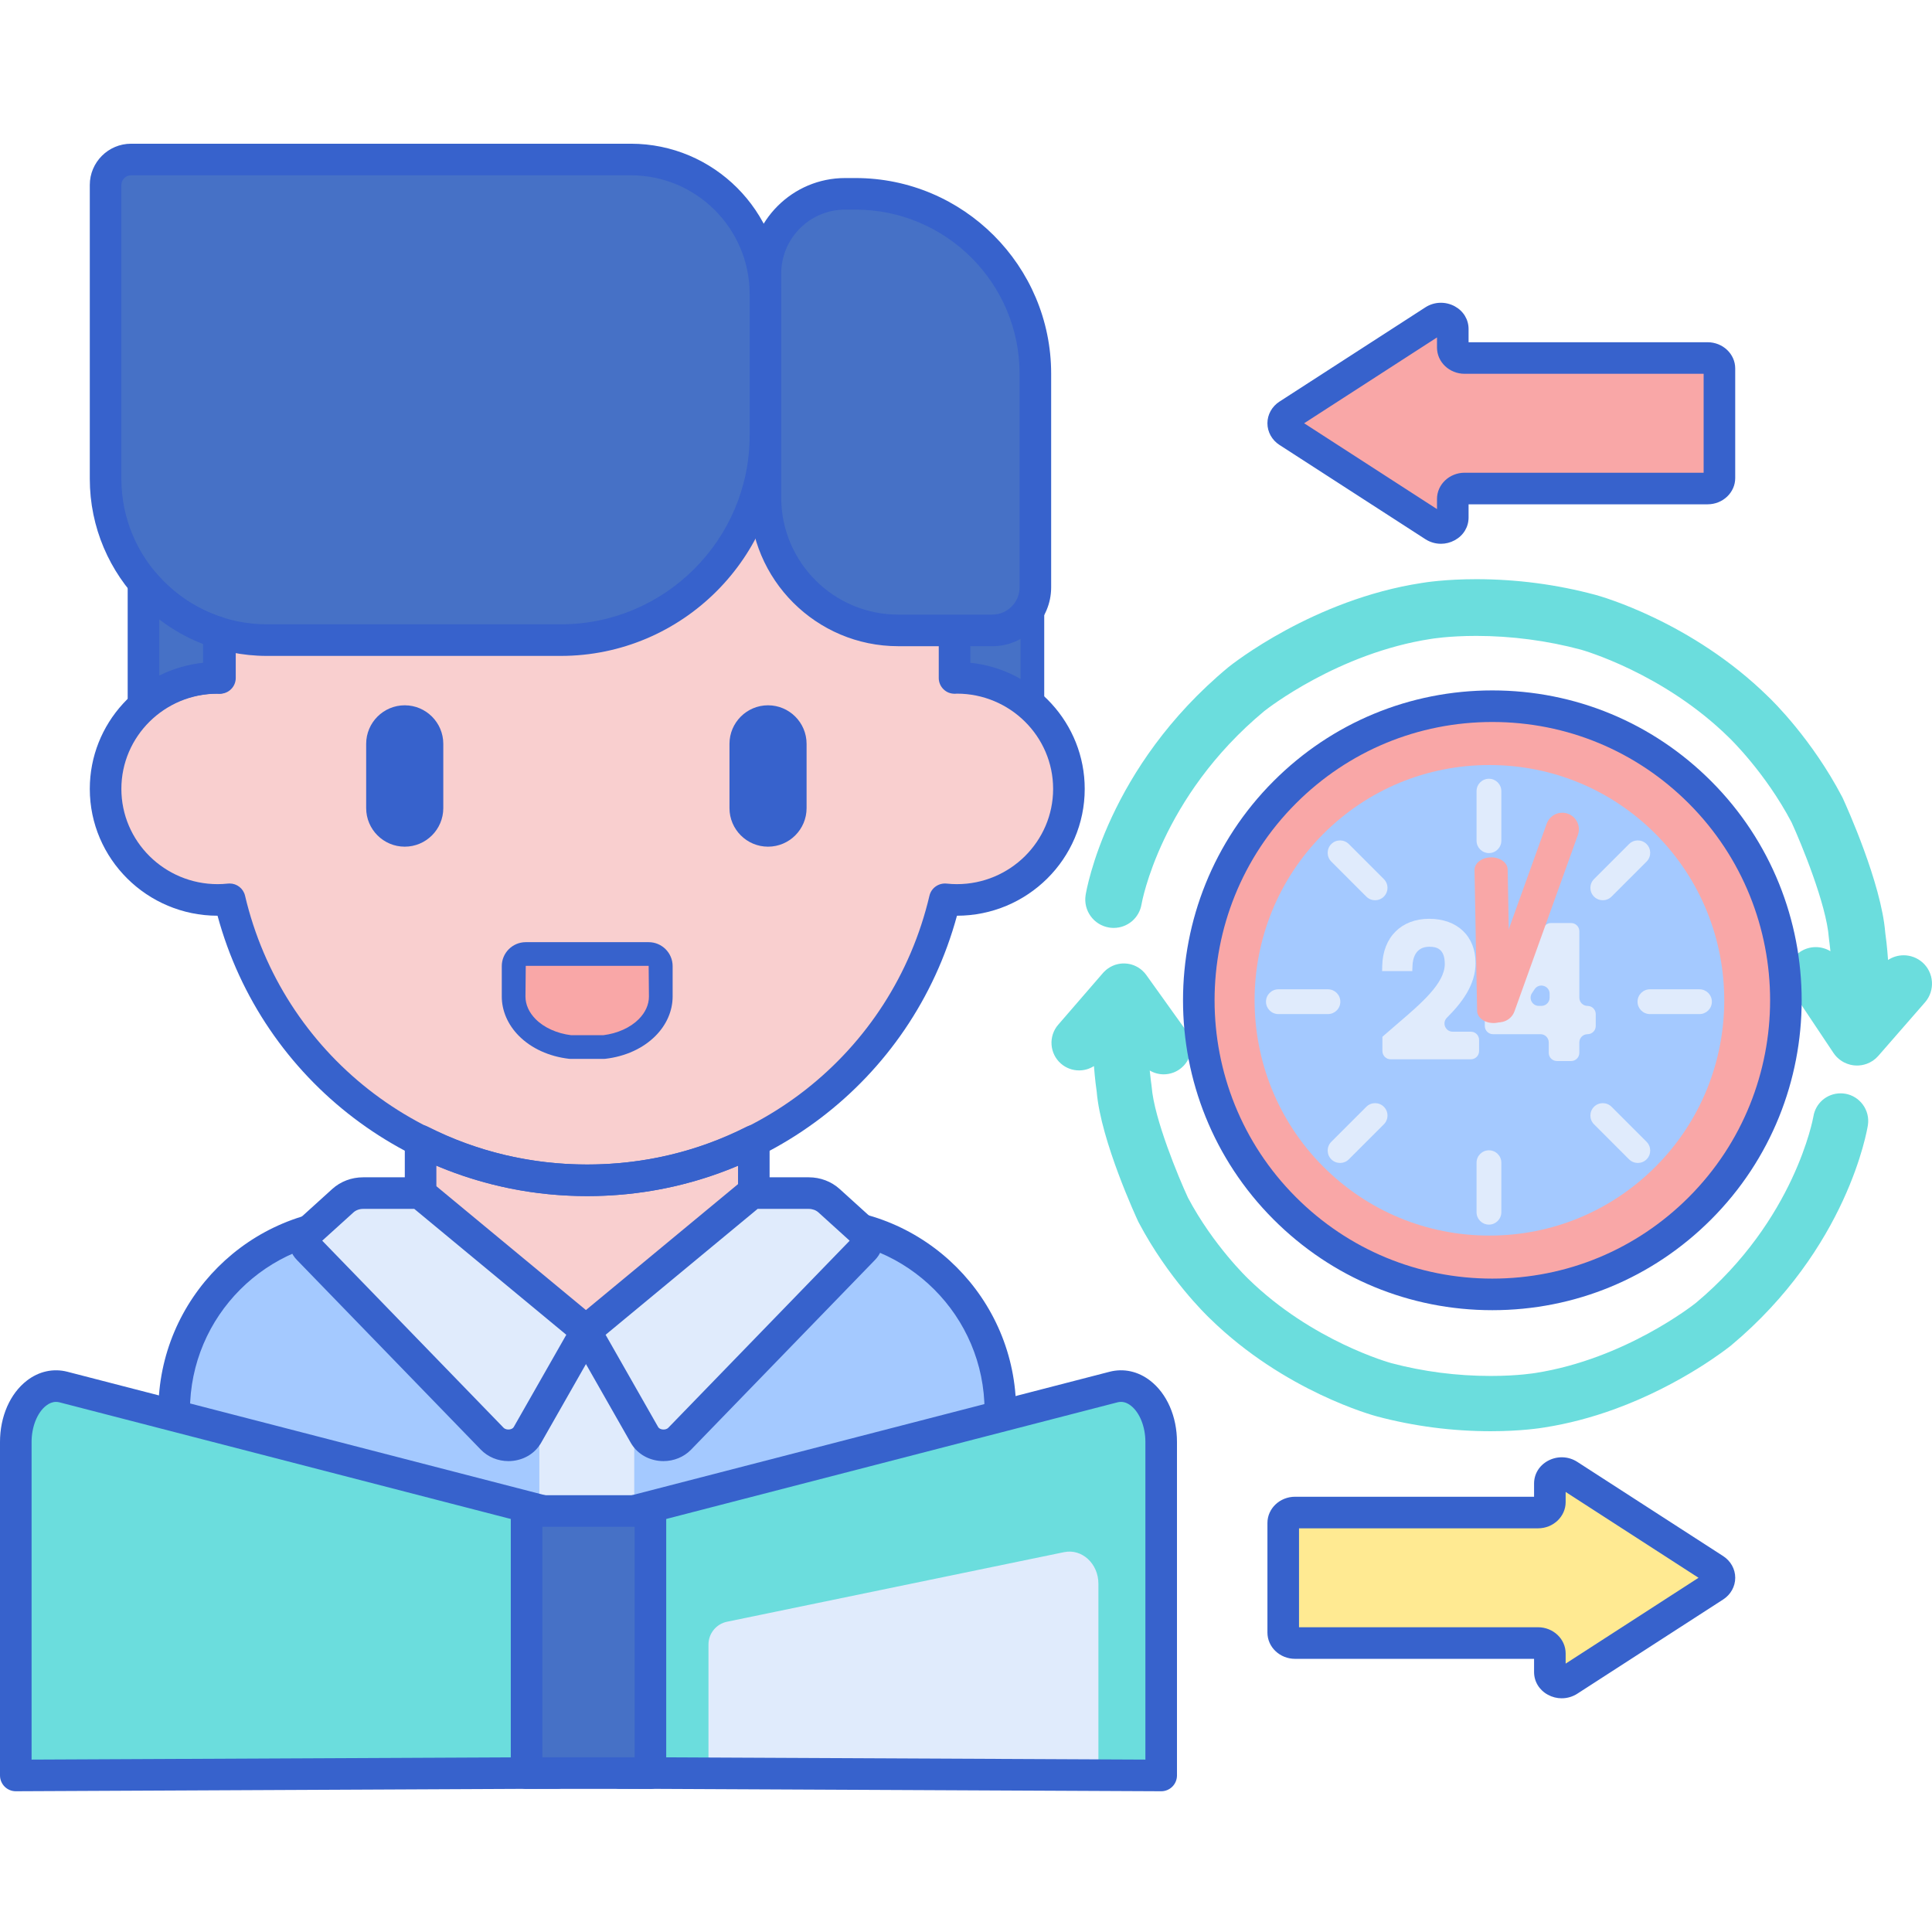 <svg height="489pt" viewBox="0 -36 489.408 489" width="489pt" xmlns="http://www.w3.org/2000/svg"><path d="m434.336 361.344-36.953-23.871c-1.984-1.277-4.777-.031-4.777 2.133v4.699c0 1.461-1.344 2.645-3.004 2.645h-61.539c-1.66 0-3.004 1.184-3.004 2.645v27.766c0 1.461 1.344 2.645 3.004 2.645h61.539c1.66 0 3.004 1.184 3.004 2.645v4.699c0 2.164 2.793 3.414 4.777 2.129l36.953-23.867c1.633-1.059 1.633-3.211 0-4.266zm0 0" fill="#ffea92"/><path d="m326.289 73.148 36.949 23.871c1.984 1.281 4.781.035 4.781-2.133v-4.695c0-1.461 1.344-2.645 3-2.645h61.539c1.66 0 3.004-1.184 3.004-2.645v-27.77c0-1.457-1.344-2.645-3.004-2.645h-61.539c-1.656 0-3-1.184-3-2.641v-4.699c0-2.168-2.797-3.414-4.781-2.133l-36.949 23.871c-1.637 1.055-1.637 3.207 0 4.262zm0 0" fill="#f9a7a7"/><path d="m467.359 240.844c-.375-.059-.742-.086-1.105-.086-3.449 0-6.348 2.473-6.891 5.875-.047.258-4.648 26.195-29.746 47.195-.73.578-18.055 14.227-40.609 17.758-.047.008-4.398.762-11.391.762-8.574 0-17.047-1.094-25.184-3.25-.199-.055-20.043-5.504-36.254-21.375-.086-.082-8.816-8.41-15.25-20.531-2.344-5.066-8.566-19.984-9.195-28.086-.012-.172-.031-.344-.059-.516-.059-.402-.242-1.719-.43-3.613 1.059.621 2.281.965 3.539.965.816 0 1.617-.145 2.391-.422.598-.223 1.16-.516 1.672-.887 3.133-2.246 3.855-6.621 1.613-9.758l-10.09-14.098c-.125-.172-.254-.34-.395-.5l-.125-.137-.5-.5-.508-.414-.512-.348-.371-.207c-.133-.07-.262-.133-.418-.207l-.359-.152-.633-.207-.23-.059-.582-.113-.594-.062-.652-.016s-.375.02-.457.031c-.16.012-.316.035-.43.055l-.379.066-.562.148-.309.102-.555.223s-.344.168-.602.309c-.188.109-.371.227-.641.422-.137.098-.273.211-.406.32l-.48.453-.262.281-11.348 13.113c-2.523 2.914-2.203 7.34.707 9.863 1.273 1.105 2.898 1.711 4.582 1.711 1.348 0 2.652-.391 3.766-1.102.254 3.309.586 5.738.703 6.523 1.035 12.418 10.109 31.992 10.496 32.828l.156.309c7.406 14.016 17.023 23.34 18.074 24.336 18.824 18.406 41.375 24.52 42.324 24.77 9.352 2.48 19.031 3.734 28.758 3.734 7.773 0 12.859-.824 13.762-.98 5.797-.914 11.723-2.465 17.625-4.613 17.141-6.238 28.91-15.66 29.492-16.129 29.477-24.637 34.465-54.539 34.664-55.809.586-3.785-2.02-7.371-5.812-7.977zm0 0" fill="#6bdddd"/><path d="m486.957 207.562c-1.309-1.145-2.988-1.777-4.723-1.777-1.422 0-2.797.422-3.957 1.191-.25-3.504-.59-6.078-.711-6.906-1-12.531-9.758-31.91-10.766-34.098l-.152-.305c-7.621-14.562-17.559-24.273-18.645-25.309-19.406-19.125-42.805-25.594-43.793-25.859-9.84-2.645-20.016-3.984-30.242-3.984-7.828 0-12.938.809-13.848.965-27.387 4.195-47.992 20.555-48.941 21.32-30.672 25.434-35.961 56.422-36.172 57.73-.625 3.906 2.043 7.598 5.949 8.23.387.062.77.094 1.145.094 3.539 0 6.516-2.543 7.074-6.035.043-.266 4.785-27.062 31.09-48.895.754-.598 18.77-14.699 42.258-18.285.043-.008 4.43-.758 11.449-.758 8.867 0 18.039 1.207 26.516 3.488.211.059 20.848 5.836 37.582 22.348.09.086 9.117 8.754 15.766 21.398 2.418 5.262 8.816 20.77 9.438 29.18.012.184.031.371.062.566 0 .02.16 1.109.344 2.895-1.105-.668-2.387-1.039-3.723-1.039-1.418 0-2.797.418-3.977 1.211-3.285 2.199-4.172 6.668-1.973 9.957l10.461 15.668.398.535s.348.395.395.441l.168.16.461.414.465.348.453.285c.082.051.348.195.348.195s.523.238.668.293l.215.078c.152.055.68.207.68.207.18.043.363.078.617.121.227.039.453.062.852.074l.25.008.453-.016c.168-.012.668-.074.668-.074.184-.027.375-.07.625-.133.227-.055.453-.125.676-.203.281-.102.559-.227.773-.336 0 0 .602-.34.691-.395l.223-.148.043-.043c.18-.129.352-.258.508-.395l.188-.172c.152-.145.305-.289.367-.371l.105-.102 11.895-13.637c2.586-2.984 2.281-7.527-.695-10.129zm0 0" fill="#6bdddd"/><path d="m378.035 291.688c-19.871 0-38.551-7.746-52.598-21.816-29.012-29.051-29.012-76.316 0-105.367 14.051-14.066 32.73-21.816 52.598-21.816 19.867 0 38.551 7.75 52.602 21.816 29.012 29.051 29.012 76.316 0 105.367-14.051 14.07-32.734 21.816-52.602 21.816zm0 0" fill="#f9a7a7"/><path d="m377.297 276.789c-15.898 0-30.84-6.199-42.082-17.453-23.207-23.238-23.207-61.055 0-84.297 11.242-11.254 26.184-17.449 42.082-17.449 15.895 0 30.836 6.195 42.078 17.449 23.211 23.242 23.211 61.055 0 84.297-11.242 11.254-26.184 17.453-42.078 17.453zm0 0" fill="#a4c9ff"/><g fill="#e0ebfc"><path d="m377.176 179.895c-1.734 0-3.141-1.406-3.141-3.137v-12.551c0-1.734 1.406-3.141 3.141-3.141 1.73 0 3.137 1.406 3.137 3.141v12.551c-.004 1.73-1.406 3.137-3.137 3.137zm0 0"/><path d="m377.176 274.012c-1.734 0-3.141-1.402-3.141-3.137v-12.551c0-1.73 1.406-3.137 3.141-3.137 1.73 0 3.137 1.402 3.137 3.137v12.551c-.004 1.734-1.406 3.137-3.137 3.137zm0 0"/><path d="m430.508 220.68h-12.551c-1.734 0-3.141-1.402-3.141-3.137s1.406-3.141 3.141-3.141h12.551c1.73 0 3.137 1.406 3.137 3.141s-1.406 3.137-3.137 3.137zm0 0"/><path d="m414.887 258.391c-.801 0-1.605-.305-2.219-.918l-8.875-8.875c-1.227-1.223-1.227-3.211 0-4.438 1.227-1.223 3.215-1.223 4.438 0l8.875 8.875c1.223 1.227 1.223 3.215 0 4.438-.613.613-1.418.918-2.219.918zm0 0"/><path d="m348.336 191.84c-.805 0-1.609-.305-2.219-.918l-8.875-8.875c-1.227-1.227-1.227-3.211 0-4.438 1.223-1.227 3.211-1.227 4.438 0l8.871 8.875c1.227 1.223 1.227 3.211 0 4.438-.609.613-1.414.918-2.215.918zm0 0"/><path d="m339.461 258.391c-.801 0-1.605-.305-2.219-.918-1.223-1.223-1.223-3.211 0-4.438l8.875-8.875c1.227-1.223 3.211-1.223 4.438 0 1.227 1.227 1.227 3.215 0 4.438l-8.875 8.875c-.613.613-1.414.918-2.219.918zm0 0"/><path d="m406.012 191.84c-.801 0-1.605-.305-2.219-.918-1.227-1.227-1.227-3.215 0-4.438l8.875-8.875c1.227-1.227 3.211-1.227 4.438 0 1.223 1.227 1.223 3.211 0 4.438l-8.875 8.875c-.613.613-1.418.918-2.219.918zm0 0"/><path d="m336.387 220.68h-12.547c-1.734 0-3.141-1.402-3.141-3.137s1.406-3.141 3.141-3.141h12.547c1.734 0 3.141 1.406 3.141 3.141s-1.406 3.137-3.141 3.137zm0 0"/><path d="m372.598 225.141h-4.605c-1.855 0-2.777-2.238-1.465-3.543 3.855-3.84 7.258-8.371 7.258-13.84 0-6.812-4.613-11.215-11.754-11.215-7.039 0-11.703 4.648-11.887 11.848l-.031 1.406h7.645l.047-1.32c.066-1.812.715-4.855 4.27-4.855 1.824 0 3.914.496 3.914 4.359 0 4.887-5.887 9.926-12.121 15.262-1.062.914-2.141 1.836-3.215 2.777l-.465.41v3.621c0 1.152.934 2.082 2.082 2.082h20.328c1.148 0 2.078-.93 2.078-2.082v-2.828c0-1.152-.93-2.082-2.078-2.082zm0 0"/><path d="m402.152 218.609c-1.148 0-2.078-.93-2.078-2.082v-16.828c0-1.152-.934-2.082-2.082-2.082h-5.09c-.68 0-1.316.332-1.707.891l-14.699 21.086c-.242.348-.371.762-.371 1.188v2.914c0 1.148.93 2.078 2.078 2.078h12.039c1.152 0 2.082.93 2.082 2.082v2.641c0 1.148.934 2.078 2.078 2.078h3.59c1.148 0 2.078-.93 2.078-2.078v-2.641c0-1.152.934-2.082 2.082-2.082 1.148 0 2.078-.93 2.078-2.078v-3.008c.004-1.148-.926-2.078-2.078-2.078zm-9.605-2.082c0 1.148-.934 2.078-2.082 2.078h-.656c-1.66 0-2.652-1.852-1.73-3.234l.656-.984c1.145-1.711 3.812-.902 3.812 1.156zm0 0"/></g><path d="m378.273 222.508c-2.184-.785-3.316-3.191-2.535-5.375l16.066-44.676c.785-2.184 3.191-3.316 5.375-2.531 2.184.781 3.316 3.188 2.531 5.371l-16.066 44.68c-.785 2.184-3.191 3.316-5.371 2.531zm0 0" fill="#f9a7a7"/><path d="m378.434 222.945c-2.32.039-4.227-1.336-4.258-3.078l-.656-35.656c-.035-1.742 1.82-3.188 4.141-3.23 2.32-.043 4.227 1.332 4.258 3.074l.656 35.656c.035 1.742-1.82 3.188-4.141 3.234zm0 0" fill="#f9a7a7"/><path d="m378.035 295.688c-20.938 0-40.625-8.164-55.43-22.988-30.57-30.609-30.57-80.414 0-111.023 14.805-14.824 34.492-22.988 55.43-22.988s40.621 8.164 55.43 22.988c30.57 30.609 30.57 80.414 0 111.023-14.809 14.824-34.492 22.988-55.43 22.988zm0-149c-18.801 0-36.477 7.332-49.77 20.641-27.457 27.492-27.457 72.223 0 99.715 13.293 13.312 30.969 20.645 49.77 20.645 18.797 0 36.473-7.332 49.77-20.645 27.457-27.492 27.457-72.223 0-99.715-13.297-13.309-30.973-20.641-49.77-20.641zm0 0" fill="#3762cc"/><path d="m395.613 394.004c-1.203 0-2.406-.297-3.504-.895-2.195-1.199-3.504-3.348-3.504-5.762v-3.34h-60.543c-3.859 0-7-2.98-7-6.645v-27.77c0-3.664 3.141-6.645 7-6.645h60.543v-3.344c0-2.41 1.309-4.562 3.508-5.758 2.352-1.277 5.203-1.18 7.441.27l36.953 23.867c1.914 1.238 3.055 3.293 3.055 5.492 0 2.203-1.141 4.258-3.055 5.496l-36.953 23.871c-1.195.77-2.566 1.16-3.941 1.16zm-66.551-18h60.543c3.859 0 7 2.98 7 6.645v2.57l33.66-21.746-33.66-21.742v2.57c0 3.664-3.141 6.645-7 6.645h-60.543zm103.098-11.301h.023zm0 0" fill="#3762cc"/><path d="m365.008 101.543c-1.375 0-2.746-.391-3.941-1.164l-36.949-23.871v.004c-1.914-1.238-3.059-3.293-3.059-5.496s1.145-4.258 3.059-5.492l36.949-23.871c2.238-1.449 5.09-1.543 7.445-.27 2.195 1.195 3.504 3.348 3.504 5.762v3.344h60.543c3.863 0 7 2.98 7 6.645v27.766c0 3.664-3.137 6.645-7 6.645h-60.543v3.344c0 2.41-1.309 4.562-3.504 5.758-1.102.602-2.305.898-3.504.898zm.402-7.883h.023zm-35.051-22.645 33.656 21.746v-2.57c0-3.664 3.141-6.645 7.004-6.645h60.539v-25.059h-60.539c-3.863 0-7.004-2.977-7.004-6.641v-2.57zm0 0" fill="#3762cc"/><path d="m251.367 123.488h-9.645c.047 1.105.078 2.219.078 3.336v8.711c.199-.004.391-.027.59-.027 7.379 0 14.078 2.812 19.129 7.387v-26.34c-1.59 4.055-5.531 6.934-10.152 6.934zm0 0" fill="#4671c6"/><path d="m205.949 273.703h-15.078c-.031-.004-.066-.008-.098-.008l-.008.008h-99.195c-26.203 0-47.449 21.242-47.449 47.449v43.078h209.281v-43.078c-.004-26.203-21.246-47.449-47.453-47.449zm0 0" fill="#a4c9ff"/><path d="m148.762 262.785c-15.203 0-29.551-3.617-42.219-10.027v19.172c0 .668.098 1.324.234 1.969.004 0 .008 0 .012-.004.141.648.344 1.273.609 1.875.035.078.066.156.105.234.113.246.242.484.379.719.137.23.281.449.438.668.082.117.156.242.246.352l5.996 7.625c5.973 7.594 14.254 13.094 23.629 15.285 1.258.297 2.562.551 3.91.754 15.223 2.281 30.449-4.199 39.914-16.41l8.742-11.277c.121-.605.199-1.219.199-1.84v-19.105c-12.664 6.398-27.004 10.012-42.195 10.012zm0 0" fill="#f9cfcf"/><path d="m242.391 135.508c-.199 0-.391.027-.59.031v-8.715c0-50.922-41.656-92.199-93.039-92.199-51.387 0-93.043 41.277-93.043 92.199v8.715c-.199-.004-.391-.031-.59-.031-15.676 0-28.387 12.594-28.387 28.129 0 15.539 12.711 28.133 28.387 28.133 1.031 0 2.047-.062 3.047-.168 9.602 40.789 46.5 71.188 90.586 71.188 44.086 0 80.98-30.398 90.582-71.188 1.004.105 2.016.168 3.047.168 15.676 0 28.387-12.594 28.387-28.133 0-15.535-12.711-28.129-28.387-28.129zm0 0" fill="#f9cfcf"/><path d="m102.527 178.273c-5.387 0-9.77-4.383-9.77-9.766v-16.281c0-5.383 4.383-9.766 9.77-9.766 5.383 0 9.766 4.383 9.766 9.766v16.281c0 5.383-4.383 9.766-9.766 9.766zm0 0" fill="#3762cc"/><path d="m194.555 178.273c-5.383 0-9.766-4.383-9.766-9.766v-16.281c0-5.383 4.383-9.766 9.766-9.766 5.387 0 9.766 4.383 9.766 9.766v16.281c0 5.383-4.379 9.766-9.766 9.766zm0 0" fill="#3762cc"/><path d="m148.762 266.785c-44.203 0-82.242-29.035-93.656-71.02-17.844-.012-32.359-14.422-32.359-32.129 0-16.574 12.711-30.258 28.973-31.953v-4.859c0-53.047 43.535-96.203 97.043-96.203 53.508 0 97.039 43.156 97.039 96.203v4.859c16.262 1.695 28.977 15.379 28.977 31.953 0 17.711-14.516 32.117-32.363 32.129-11.414 41.988-49.453 71.02-93.652 71.02zm-90.582-79.184c1.836 0 3.461 1.262 3.891 3.082 9.438 40.098 45.086 68.102 86.691 68.102 41.602 0 77.25-28.004 86.688-68.102.461-1.961 2.332-3.246 4.312-3.062.922.098 1.781.145 2.625.145 13.449 0 24.387-10.824 24.387-24.129 0-13.289-10.918-24.109-24.348-24.129-.238.016-.391.027-.547.031-1.164-.008-2.113-.391-2.879-1.145-.77-.754-1.199-1.781-1.199-2.855v-8.711c0-48.633-39.945-88.203-89.043-88.203-49.098 0-89.039 39.566-89.039 88.199v8.711c0 1.074-.43 2.105-1.199 2.855-.766.754-1.734 1.145-2.879 1.145-.16-.004-.316-.012-.469-.023-.004 0-.008 0-.012 0-13.477 0-24.414 10.824-24.414 24.125 0 13.305 10.941 24.129 24.387 24.129.836 0 1.719-.047 2.625-.145.141-.012.281-.02.422-.02zm0 0" fill="#3762cc"/><path d="m251.367 123.488h-23.84c-18.574 0-33.633-15.059-33.633-33.633v-56.781c0-11.141 9.035-20.176 20.18-20.176h2.641c25.164 0 45.562 20.398 45.562 45.559v54.121c0 6.027-4.887 10.91-10.91 10.91zm0 0" fill="#4671c6"/><path d="m251.367 127.488h-23.84c-20.75 0-37.629-16.879-37.629-37.629v-56.781c0-13.332 10.844-24.18 24.176-24.18h2.641c27.328 0 49.562 22.234 49.562 49.559v54.121c0 8.223-6.688 14.91-14.91 14.91zm-37.293-110.59c-8.918 0-16.176 7.258-16.176 16.18v56.781c0 16.336 13.293 29.629 29.629 29.629h23.84c3.809 0 6.91-3.102 6.91-6.91v-54.121c0-22.914-18.645-41.559-41.562-41.559zm0 0" fill="#3762cc"/><path d="m253.402 368.23h-209.281c-2.207 0-4-1.789-4-4v-43.078c0-28.371 23.082-51.449 51.449-51.449h10.973v-16.945c0-1.387.719-2.68 1.902-3.406 1.184-.727 2.66-.793 3.902-.164 12.59 6.371 26.188 9.598 40.414 9.598 14.219 0 27.809-3.223 40.387-9.586 1.238-.625 2.719-.562 3.902.164 1.184.727 1.902 2.02 1.902 3.406v16.934h10.996c28.371 0 51.449 23.078 51.449 51.449v43.078c.004 2.211-1.789 4-3.996 4zm-205.281-8h201.281v-39.078c0-23.957-19.492-43.449-43.453-43.449h-15.078c-.031 0-.066 0-.102 0-1.199 0-2.336-.535-3.094-1.461-.762-.922-1.074-2.133-.844-3.309.082-.418.125-.766.125-1.055v-12.832c-12.051 5.141-24.871 7.742-38.195 7.742-13.332 0-26.16-2.605-38.219-7.754v12.898c0 .289.07.676.133.98.234 1.176-.066 2.395-.828 3.32-.758.934-1.895 1.469-3.094 1.469h-15.184c-23.957 0-43.449 19.492-43.449 43.449zm0 0" fill="#3762cc"/><path d="m106.383 266.027h-14.383c-1.934 0-3.789.691-5.145 1.922l-8.633 7.82c-1.328 1.203-1.398 3.113-.16 4.391l46.625 48.09c2.52 2.598 7.184 2.09 8.93-.977l14.973-26.297zm0 0" fill="#e0ebfc"/><path d="m190.477 266.027h14.383c1.934 0 3.789.691 5.148 1.922l8.629 7.82c1.328 1.203 1.398 3.113.16 4.391l-46.621 48.09c-2.523 2.598-7.188 2.09-8.934-.977l-14.973-26.297zm0 0" fill="#e0ebfc"/><path d="m142.051 125.949h-74.438c-22.57 0-40.867-18.301-40.867-40.871v-74.418c0-3.566 2.891-6.457 6.461-6.457h126.602c18.824 0 34.086 15.262 34.086 34.086v35.812c0 28.633-23.211 51.848-51.844 51.848zm0 0" fill="#4671c6"/><path d="m142.051 129.949h-74.438c-24.738 0-44.867-20.129-44.867-44.871v-74.418c0-5.766 4.691-10.457 10.457-10.457h126.605c21 0 38.086 17.086 38.086 38.086v35.816c0 30.789-25.051 55.844-55.844 55.844zm-108.844-121.746c-1.355 0-2.461 1.102-2.461 2.457v74.418c0 20.328 16.543 36.871 36.871 36.871h74.438c26.379 0 47.844-21.465 47.844-47.848v-35.812c0-16.59-13.496-30.086-30.086-30.086zm0 0" fill="#3762cc"/><path d="m156.656 349.934h-16.023c-2.211 0-4.008-1.793-4.008-4.004v-44.07h24.039v44.07c0 2.211-1.793 4.004-4.008 4.004zm0 0" fill="#e0ebfc"/><path d="m128.781 333.918c-2.637 0-5.172-1.035-6.969-2.887l-46.621-48.086c-1.355-1.398-2.07-3.223-2.008-5.129.062-1.914.898-3.695 2.355-5.012l8.629-7.82c2.105-1.906 4.887-2.957 7.832-2.957h14.379c.934 0 1.836.324 2.551.922l42.207 34.949c1.496 1.238 1.887 3.375.926 5.059l-14.973 26.297c-1.445 2.531-4.012 4.203-7.043 4.586-.422.055-.844.078-1.266.078zm-47.156-55.832 45.93 47.375c.402.414 1.035.5 1.488.441.504-.062.914-.289 1.094-.609l13.316-23.375-38.512-31.891h-12.941c-.941 0-1.84.324-2.457.887zm0 0" fill="#3762cc"/><path d="m168.078 333.918c-.418 0-.844-.027-1.266-.078-3.035-.387-5.602-2.059-7.043-4.59l-14.973-26.297c-.961-1.688-.57-3.82.926-5.059l42.207-34.949c.715-.594 1.621-.918 2.551-.918h14.383c2.945 0 5.727 1.051 7.832 2.961l8.629 7.816c1.457 1.316 2.293 3.102 2.355 5.016.059 1.906-.652 3.727-2.016 5.125l-46.617 48.086c-1.797 1.852-4.332 2.887-6.969 2.887zm-14.668-32 13.312 23.375c.18.316.59.547 1.098.609.453.062 1.082-.023 1.48-.438l45.934-47.375-7.914-7.172c-.625-.566-1.52-.891-2.457-.891h-12.941zm0 0" fill="#3762cc"/><path d="m164.316 205.465h-31.137c-1.699 0-3.074 1.375-3.074 3.074v7.684c0 2.84 1.215 5.598 3.453 7.859 2.684 2.707 6.629 4.453 10.941 4.949h8.492c4.316-.492 8.258-2.242 10.941-4.949 2.242-2.258 3.453-5.02 3.453-7.859v-7.684c.004-1.699-1.371-3.074-3.07-3.074zm0 0" fill="#f9a7a7"/><path d="m152.996 232.031h-8.492c-.117 0-.227-.008-.344-.02-5.062-.582-9.582-2.648-12.723-5.816-2.793-2.812-4.328-6.355-4.328-9.973v-7.688c0-3.348 2.727-6.07 6.074-6.07h31.133c3.348 0 6.074 2.723 6.074 6.07v7.688c0 3.621-1.535 7.16-4.324 9.969-3.141 3.172-7.664 5.238-12.727 5.82-.117.012-.23.02-.344.02zm-8.316-6h8.137c3.598-.445 6.867-1.922 8.988-4.062 1.691-1.703 2.582-3.691 2.582-5.746l-.07-7.758h-31.133l-.074 7.758c0 2.055.895 4.043 2.582 5.746 2.125 2.141 5.395 3.617 8.988 4.062zm0 0" fill="#3762cc"/><path d="m141.234 347.508v65.395l-137.23.648v-84.477c0-8.855 5.793-15.539 12.07-13.918zm0 0" fill="#6bdddd"/><path d="m156.918 347.508v65.395l137.23.648v-84.477c0-8.855-5.793-15.539-12.07-13.918zm0 0" fill="#6bdddd"/><path d="m179.469 380.371v32.809l98.777.371v-48.566c0-5.094-4.172-8.934-8.688-8.004l-85.398 17.629c-2.73.566-4.691 2.973-4.691 5.762zm0 0" fill="#e0ebfc"/><path d="m294.148 417.551c-.004 0-.012 0-.02 0l-137.23-.645c-2.203-.012-3.98-1.797-3.98-4v-65.398c0-1.824 1.234-3.414 3-3.875l125.16-32.348c3.562-.918 7.215-.117 10.281 2.254 4.254 3.293 6.789 9.102 6.789 15.535v84.477c0 1.062-.422 2.082-1.176 2.836-.75.746-1.766 1.164-2.824 1.164zm-133.234-8.625 129.234.605v-80.457c0-3.859-1.449-7.473-3.691-9.207-1.094-.848-2.227-1.133-3.379-.836l-122.164 31.574zm0 0" fill="#3762cc"/><path d="m4 417.551c-1.055 0-2.07-.418-2.82-1.164-.754-.754-1.18-1.773-1.18-2.836v-84.477c0-6.434 2.539-12.238 6.793-15.535 3.062-2.371 6.719-3.168 10.277-2.254l125.164 32.348c1.762.461 2.996 2.051 2.996 3.875v65.398c0 2.203-1.777 3.988-3.977 4l-137.234.645c-.008 0-.012 0-.02 0zm10.191-98.633c-.848 0-1.684.316-2.5.949-2.242 1.734-3.691 5.352-3.691 9.207v80.457l129.23-.605v-58.32l-122.16-31.574c-.293-.078-.586-.113-.879-.113zm0 0" fill="#3762cc"/><path d="m133.391 346.555h31.371v66.398h-31.371zm0 0" fill="#4671c6"/><path d="m164.758 416.953h-31.367c-2.207 0-4-1.793-4-4v-66.398c0-2.207 1.793-4 4-4h31.371c2.207 0 4 1.793 4 4v66.398c-.004 2.207-1.793 4-4.004 4zm-27.367-8h23.371v-58.398h-23.371zm0 0" fill="#3762cc"/><path d="m261.52 145.895c-.73 0-1.453-.266-2.016-.777-4.707-4.262-10.785-6.609-17.117-6.609-.246.016-.383.023-.527.027-.812-.043-1.586-.293-2.16-.855-.574-.566-.898-1.336-.898-2.145v-8.711c0-1.074-.031-2.145-.074-3.211-.035-.816.266-1.609.832-2.203.566-.586 1.348-.922 2.164-.922h9.645c3.27 0 6.16-1.973 7.355-5.027.527-1.344 1.93-2.125 3.352-1.852 1.418.266 2.445 1.504 2.445 2.945v26.34c0 1.191-.703 2.262-1.785 2.742-.391.176-.805.258-1.215.258zm-16.719-13.297c4.871.375 9.555 1.871 13.719 4.359v-12.43c-2.109 1.258-4.562 1.961-7.152 1.961h-6.566zm0 0" fill="#3762cc"/><path d="m36.348 111.371v30.965c4.969-4.246 11.426-6.828 18.504-6.828.195 0 .387.027.586.031v-8.711c0-.906.035-1.805.066-2.703-7.566-2.348-14.18-6.84-19.156-12.754zm0 0" fill="#4671c6"/><path d="m36.344 146.336c-.566 0-1.141-.125-1.676-.371-1.414-.652-2.324-2.07-2.324-3.629v-30.969c0-1.68 1.051-3.18 2.629-3.758s3.348-.102 4.43 1.184c4.582 5.445 10.559 9.422 17.285 11.508 1.715.535 2.871 2.152 2.809 3.953l-.008.285c-.027.758-.051 1.52-.051 2.289v8.711c0 1.074-.43 2.102-1.199 2.855-.75.734-1.754 1.145-2.801 1.145-.027 0-.051 0-.078 0-.16-.004-.316-.016-.473-.023-.004 0-.012 0-.02 0-5.855 0-11.496 2.082-15.926 5.863-.738.629-1.664.957-2.598.957zm4-25.633v14.223c3.465-1.727 7.223-2.828 11.094-3.238v-4.746c-3.984-1.539-7.715-3.641-11.094-6.238zm0 0" fill="#3762cc"/></svg>